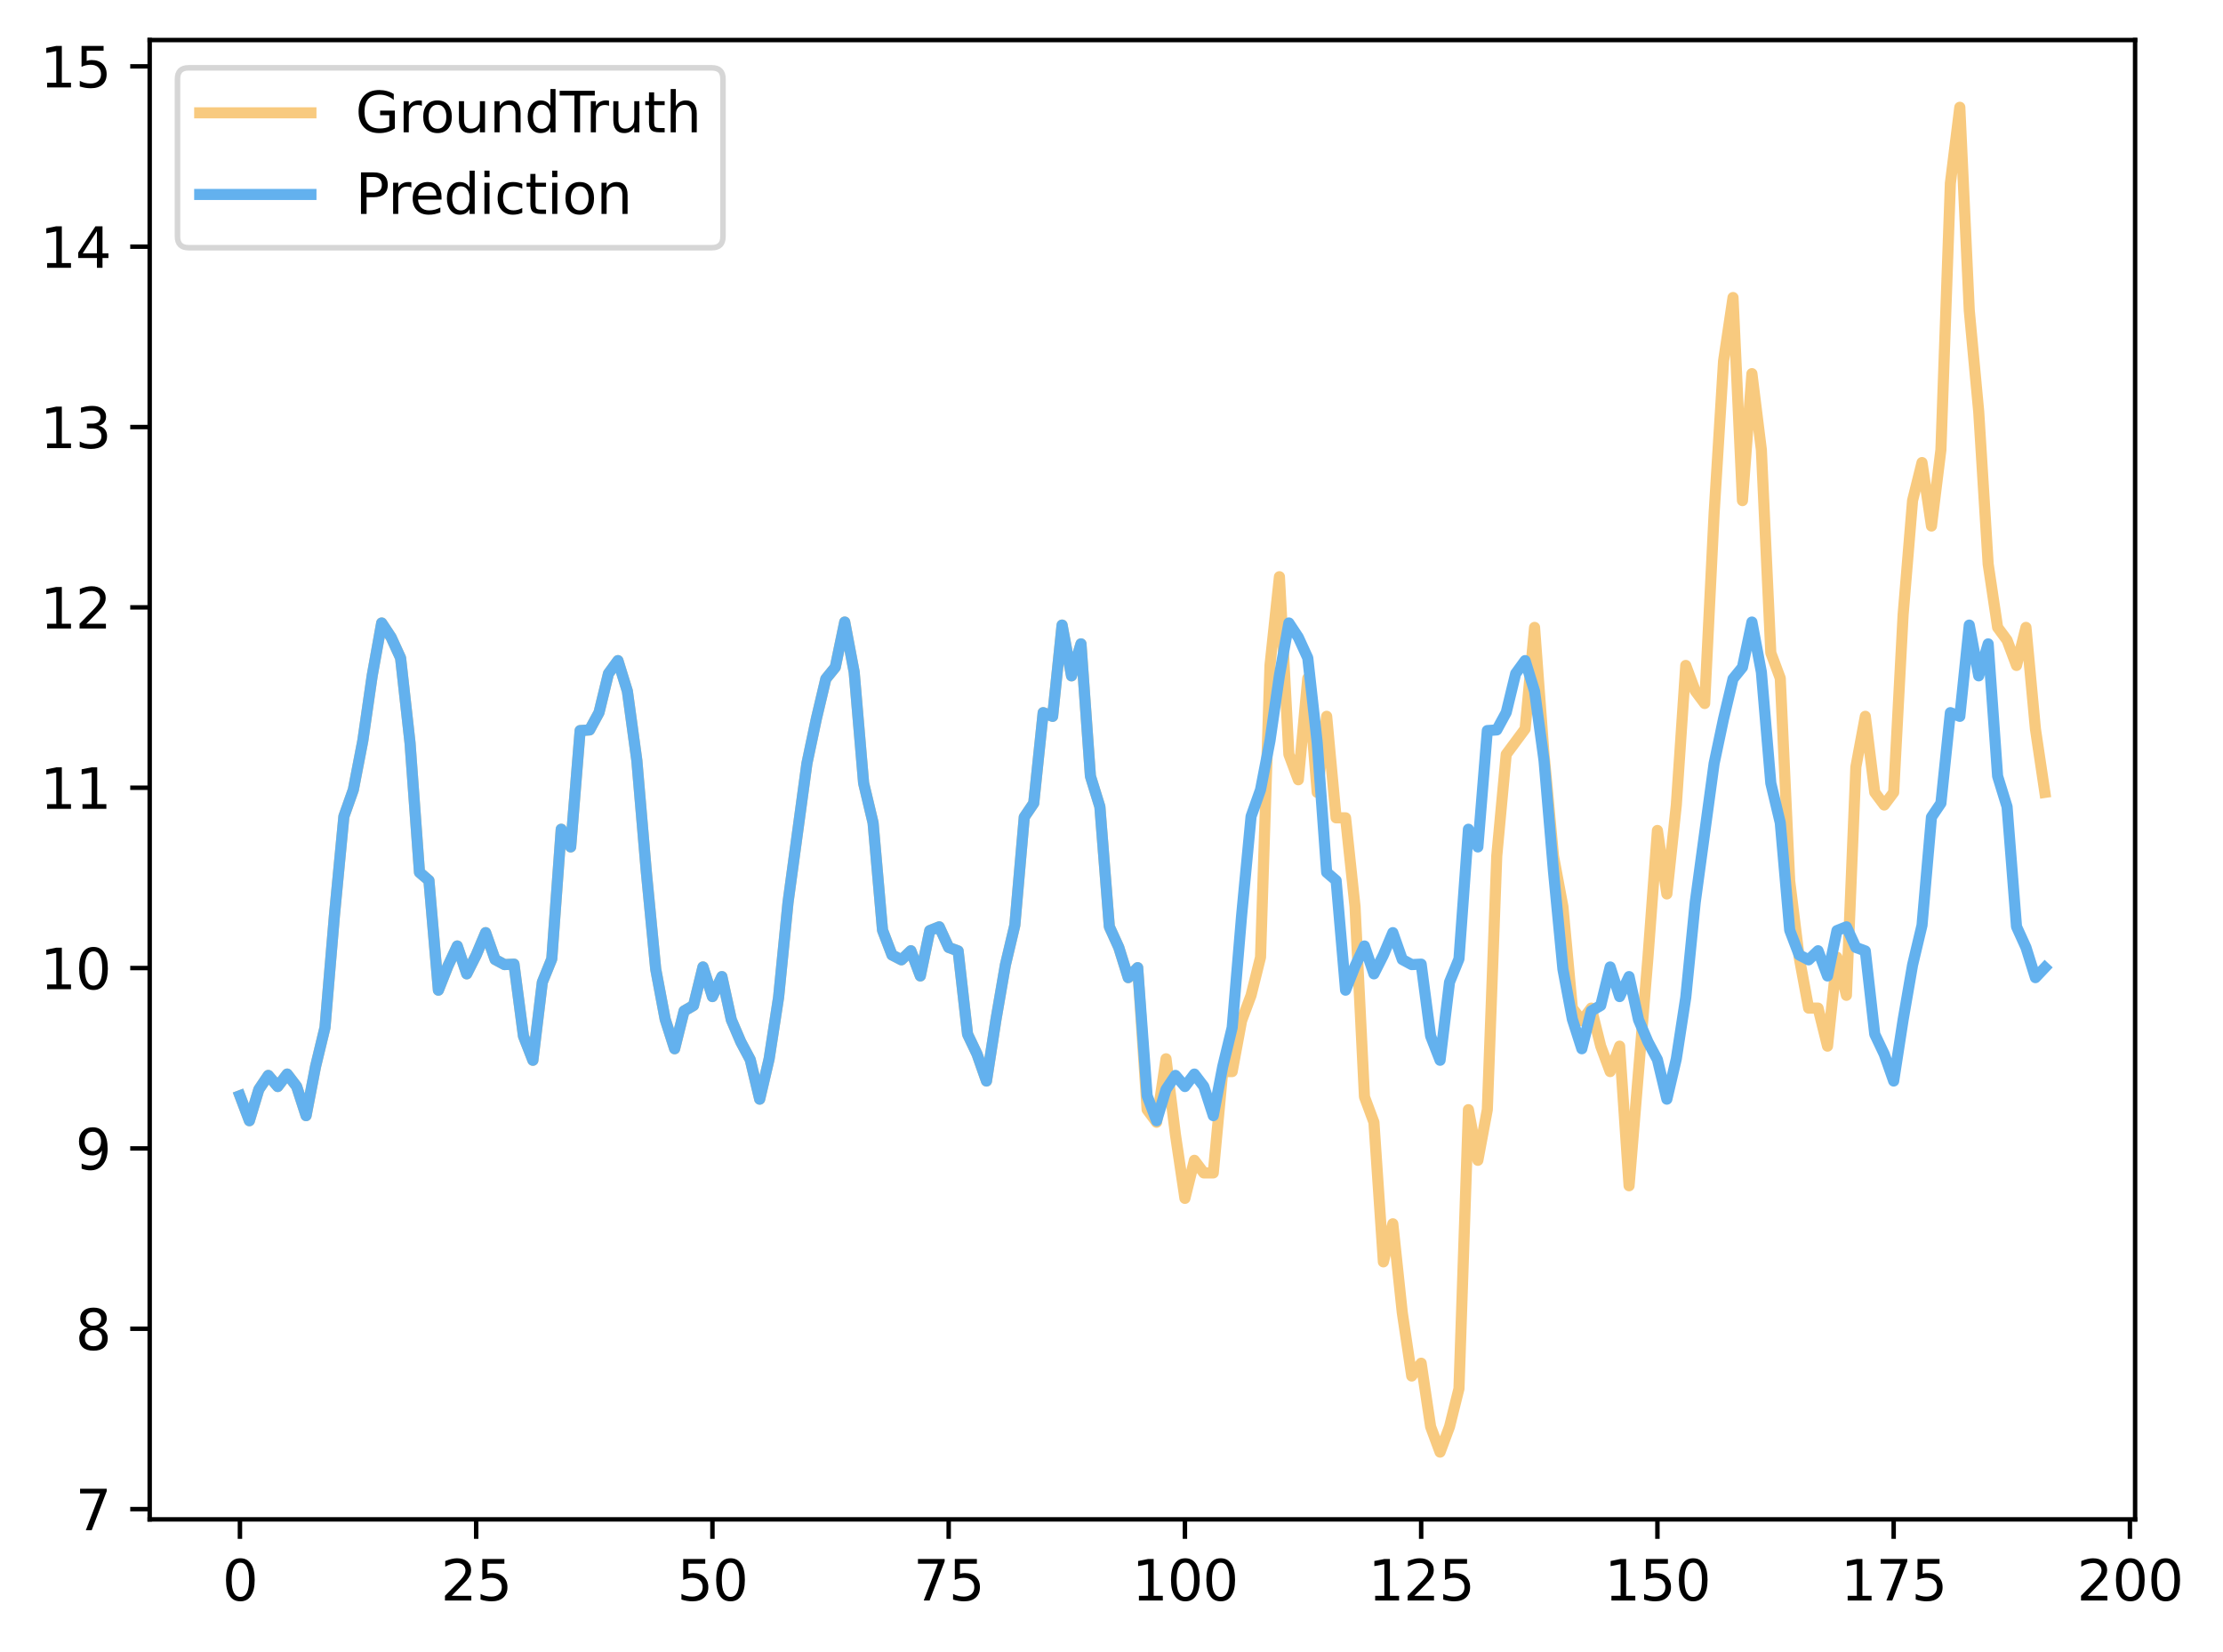 <?xml version="1.0" encoding="utf-8" standalone="no"?>
<!DOCTYPE svg PUBLIC "-//W3C//DTD SVG 1.1//EN"
  "http://www.w3.org/Graphics/SVG/1.1/DTD/svg11.dtd">
<svg xmlns:xlink="http://www.w3.org/1999/xlink" width="399.854pt" height="297.19pt" viewBox="0 0 399.854 297.19" xmlns="http://www.w3.org/2000/svg" version="1.1">
 <defs>
  <style type="text/css">*{stroke-linejoin: round; stroke-linecap: butt}</style>
 </defs>
 <g id="figure_1">
  <g id="patch_1">
   <path d="M 0 297.19 
L 399.854 297.19 
L 399.854 0 
L 0 0 
z
" style="fill: #ffffff"/>
  </g>
  <g id="axes_1">
   <g id="patch_2">
    <path d="M 26.925 273.312 
L 384.045 273.312 
L 384.045 7.2 
L 26.925 7.2 
z
" style="fill: #ffffff"/>
   </g>
   <g id="matplotlib.axis_1">
    <g id="xtick_1">
     <g id="line2d_1">
      <defs>
       <path id="md457c4801c" d="M 0 0 
L 0 3.5 
" style="stroke: #000000; stroke-width: 0.8"/>
      </defs>
      <g>
       <use xlink:href="#md457c4801c" x="43.158" y="273.312" style="stroke: #000000; stroke-width: 0.8"/>
      </g>
     </g>
     <g id="text_1">
      <!-- 0 -->
      <g transform="translate(39.976 287.91) scale(0.1 -0.1)">
       <defs>
        <path id="DejaVuSans-30" d="M 2034 4250 
Q 1547 4250 1301 3770 
Q 1056 3291 1056 2328 
Q 1056 1369 1301 889 
Q 1547 409 2034 409 
Q 2525 409 2770 889 
Q 3016 1369 3016 2328 
Q 3016 3291 2770 3770 
Q 2525 4250 2034 4250 
z
M 2034 4750 
Q 2819 4750 3233 4129 
Q 3647 3509 3647 2328 
Q 3647 1150 3233 529 
Q 2819 -91 2034 -91 
Q 1250 -91 836 529 
Q 422 1150 422 2328 
Q 422 3509 836 4129 
Q 1250 4750 2034 4750 
z
" transform="scale(0.016)"/>
       </defs>
       <use xlink:href="#DejaVuSans-30"/>
      </g>
     </g>
    </g>
    <g id="xtick_2">
     <g id="line2d_2">
      <g>
       <use xlink:href="#md457c4801c" x="85.652" y="273.312" style="stroke: #000000; stroke-width: 0.8"/>
      </g>
     </g>
     <g id="text_2">
      <!-- 25 -->
      <g transform="translate(79.289 287.91) scale(0.1 -0.1)">
       <defs>
        <path id="DejaVuSans-32" d="M 1228 531 
L 3431 531 
L 3431 0 
L 469 0 
L 469 531 
Q 828 903 1448 1529 
Q 2069 2156 2228 2338 
Q 2531 2678 2651 2914 
Q 2772 3150 2772 3378 
Q 2772 3750 2511 3984 
Q 2250 4219 1831 4219 
Q 1534 4219 1204 4116 
Q 875 4013 500 3803 
L 500 4441 
Q 881 4594 1212 4672 
Q 1544 4750 1819 4750 
Q 2544 4750 2975 4387 
Q 3406 4025 3406 3419 
Q 3406 3131 3298 2873 
Q 3191 2616 2906 2266 
Q 2828 2175 2409 1742 
Q 1991 1309 1228 531 
z
" transform="scale(0.016)"/>
        <path id="DejaVuSans-35" d="M 691 4666 
L 3169 4666 
L 3169 4134 
L 1269 4134 
L 1269 2991 
Q 1406 3038 1543 3061 
Q 1681 3084 1819 3084 
Q 2600 3084 3056 2656 
Q 3513 2228 3513 1497 
Q 3513 744 3044 326 
Q 2575 -91 1722 -91 
Q 1428 -91 1123 -41 
Q 819 9 494 109 
L 494 744 
Q 775 591 1075 516 
Q 1375 441 1709 441 
Q 2250 441 2565 725 
Q 2881 1009 2881 1497 
Q 2881 1984 2565 2268 
Q 2250 2553 1709 2553 
Q 1456 2553 1204 2497 
Q 953 2441 691 2322 
L 691 4666 
z
" transform="scale(0.016)"/>
       </defs>
       <use xlink:href="#DejaVuSans-32"/>
       <use xlink:href="#DejaVuSans-35" x="63.623"/>
      </g>
     </g>
    </g>
    <g id="xtick_3">
     <g id="line2d_3">
      <g>
       <use xlink:href="#md457c4801c" x="128.146" y="273.312" style="stroke: #000000; stroke-width: 0.8"/>
      </g>
     </g>
     <g id="text_3">
      <!-- 50 -->
      <g transform="translate(121.783 287.91) scale(0.1 -0.1)">
       <use xlink:href="#DejaVuSans-35"/>
       <use xlink:href="#DejaVuSans-30" x="63.623"/>
      </g>
     </g>
    </g>
    <g id="xtick_4">
     <g id="line2d_4">
      <g>
       <use xlink:href="#md457c4801c" x="170.64" y="273.312" style="stroke: #000000; stroke-width: 0.8"/>
      </g>
     </g>
     <g id="text_4">
      <!-- 75 -->
      <g transform="translate(164.277 287.91) scale(0.1 -0.1)">
       <defs>
        <path id="DejaVuSans-37" d="M 525 4666 
L 3525 4666 
L 3525 4397 
L 1831 0 
L 1172 0 
L 2766 4134 
L 525 4134 
L 525 4666 
z
" transform="scale(0.016)"/>
       </defs>
       <use xlink:href="#DejaVuSans-37"/>
       <use xlink:href="#DejaVuSans-35" x="63.623"/>
      </g>
     </g>
    </g>
    <g id="xtick_5">
     <g id="line2d_5">
      <g>
       <use xlink:href="#md457c4801c" x="213.134" y="273.312" style="stroke: #000000; stroke-width: 0.8"/>
      </g>
     </g>
     <g id="text_5">
      <!-- 100 -->
      <g transform="translate(203.59 287.91) scale(0.1 -0.1)">
       <defs>
        <path id="DejaVuSans-31" d="M 794 531 
L 1825 531 
L 1825 4091 
L 703 3866 
L 703 4441 
L 1819 4666 
L 2450 4666 
L 2450 531 
L 3481 531 
L 3481 0 
L 794 0 
L 794 531 
z
" transform="scale(0.016)"/>
       </defs>
       <use xlink:href="#DejaVuSans-31"/>
       <use xlink:href="#DejaVuSans-30" x="63.623"/>
       <use xlink:href="#DejaVuSans-30" x="127.246"/>
      </g>
     </g>
    </g>
    <g id="xtick_6">
     <g id="line2d_6">
      <g>
       <use xlink:href="#md457c4801c" x="255.628" y="273.312" style="stroke: #000000; stroke-width: 0.8"/>
      </g>
     </g>
     <g id="text_6">
      <!-- 125 -->
      <g transform="translate(246.084 287.91) scale(0.1 -0.1)">
       <use xlink:href="#DejaVuSans-31"/>
       <use xlink:href="#DejaVuSans-32" x="63.623"/>
       <use xlink:href="#DejaVuSans-35" x="127.246"/>
      </g>
     </g>
    </g>
    <g id="xtick_7">
     <g id="line2d_7">
      <g>
       <use xlink:href="#md457c4801c" x="298.122" y="273.312" style="stroke: #000000; stroke-width: 0.8"/>
      </g>
     </g>
     <g id="text_7">
      <!-- 150 -->
      <g transform="translate(288.578 287.91) scale(0.1 -0.1)">
       <use xlink:href="#DejaVuSans-31"/>
       <use xlink:href="#DejaVuSans-35" x="63.623"/>
       <use xlink:href="#DejaVuSans-30" x="127.246"/>
      </g>
     </g>
    </g>
    <g id="xtick_8">
     <g id="line2d_8">
      <g>
       <use xlink:href="#md457c4801c" x="340.616" y="273.312" style="stroke: #000000; stroke-width: 0.8"/>
      </g>
     </g>
     <g id="text_8">
      <!-- 175 -->
      <g transform="translate(331.072 287.91) scale(0.1 -0.1)">
       <use xlink:href="#DejaVuSans-31"/>
       <use xlink:href="#DejaVuSans-37" x="63.623"/>
       <use xlink:href="#DejaVuSans-35" x="127.246"/>
      </g>
     </g>
    </g>
    <g id="xtick_9">
     <g id="line2d_9">
      <g>
       <use xlink:href="#md457c4801c" x="383.11" y="273.312" style="stroke: #000000; stroke-width: 0.8"/>
      </g>
     </g>
     <g id="text_9">
      <!-- 200 -->
      <g transform="translate(373.566 287.91) scale(0.1 -0.1)">
       <use xlink:href="#DejaVuSans-32"/>
       <use xlink:href="#DejaVuSans-30" x="63.623"/>
       <use xlink:href="#DejaVuSans-30" x="127.246"/>
      </g>
     </g>
    </g>
   </g>
   <g id="matplotlib.axis_2">
    <g id="ytick_1">
     <g id="line2d_10">
      <defs>
       <path id="m48664302bc" d="M 0 0 
L -3.5 0 
" style="stroke: #000000; stroke-width: 0.8"/>
      </defs>
      <g>
       <use xlink:href="#m48664302bc" x="26.925" y="271.468" style="stroke: #000000; stroke-width: 0.8"/>
      </g>
     </g>
     <g id="text_10">
      <!-- 7 -->
      <g transform="translate(13.562 275.267) scale(0.1 -0.1)">
       <use xlink:href="#DejaVuSans-37"/>
      </g>
     </g>
    </g>
    <g id="ytick_2">
     <g id="line2d_11">
      <g>
       <use xlink:href="#m48664302bc" x="26.925" y="239.026" style="stroke: #000000; stroke-width: 0.8"/>
      </g>
     </g>
     <g id="text_11">
      <!-- 8 -->
      <g transform="translate(13.562 242.825) scale(0.1 -0.1)">
       <defs>
        <path id="DejaVuSans-38" d="M 2034 2216 
Q 1584 2216 1326 1975 
Q 1069 1734 1069 1313 
Q 1069 891 1326 650 
Q 1584 409 2034 409 
Q 2484 409 2743 651 
Q 3003 894 3003 1313 
Q 3003 1734 2745 1975 
Q 2488 2216 2034 2216 
z
M 1403 2484 
Q 997 2584 770 2862 
Q 544 3141 544 3541 
Q 544 4100 942 4425 
Q 1341 4750 2034 4750 
Q 2731 4750 3128 4425 
Q 3525 4100 3525 3541 
Q 3525 3141 3298 2862 
Q 3072 2584 2669 2484 
Q 3125 2378 3379 2068 
Q 3634 1759 3634 1313 
Q 3634 634 3220 271 
Q 2806 -91 2034 -91 
Q 1263 -91 848 271 
Q 434 634 434 1313 
Q 434 1759 690 2068 
Q 947 2378 1403 2484 
z
M 1172 3481 
Q 1172 3119 1398 2916 
Q 1625 2713 2034 2713 
Q 2441 2713 2670 2916 
Q 2900 3119 2900 3481 
Q 2900 3844 2670 4047 
Q 2441 4250 2034 4250 
Q 1625 4250 1398 4047 
Q 1172 3844 1172 3481 
z
" transform="scale(0.016)"/>
       </defs>
       <use xlink:href="#DejaVuSans-38"/>
      </g>
     </g>
    </g>
    <g id="ytick_3">
     <g id="line2d_12">
      <g>
       <use xlink:href="#m48664302bc" x="26.925" y="206.584" style="stroke: #000000; stroke-width: 0.8"/>
      </g>
     </g>
     <g id="text_12">
      <!-- 9 -->
      <g transform="translate(13.562 210.383) scale(0.1 -0.1)">
       <defs>
        <path id="DejaVuSans-39" d="M 703 97 
L 703 672 
Q 941 559 1184 500 
Q 1428 441 1663 441 
Q 2288 441 2617 861 
Q 2947 1281 2994 2138 
Q 2813 1869 2534 1725 
Q 2256 1581 1919 1581 
Q 1219 1581 811 2004 
Q 403 2428 403 3163 
Q 403 3881 828 4315 
Q 1253 4750 1959 4750 
Q 2769 4750 3195 4129 
Q 3622 3509 3622 2328 
Q 3622 1225 3098 567 
Q 2575 -91 1691 -91 
Q 1453 -91 1209 -44 
Q 966 3 703 97 
z
M 1959 2075 
Q 2384 2075 2632 2365 
Q 2881 2656 2881 3163 
Q 2881 3666 2632 3958 
Q 2384 4250 1959 4250 
Q 1534 4250 1286 3958 
Q 1038 3666 1038 3163 
Q 1038 2656 1286 2365 
Q 1534 2075 1959 2075 
z
" transform="scale(0.016)"/>
       </defs>
       <use xlink:href="#DejaVuSans-39"/>
      </g>
     </g>
    </g>
    <g id="ytick_4">
     <g id="line2d_13">
      <g>
       <use xlink:href="#m48664302bc" x="26.925" y="174.142" style="stroke: #000000; stroke-width: 0.8"/>
      </g>
     </g>
     <g id="text_13">
      <!-- 10 -->
      <g transform="translate(7.2 177.941) scale(0.1 -0.1)">
       <use xlink:href="#DejaVuSans-31"/>
       <use xlink:href="#DejaVuSans-30" x="63.623"/>
      </g>
     </g>
    </g>
    <g id="ytick_5">
     <g id="line2d_14">
      <g>
       <use xlink:href="#m48664302bc" x="26.925" y="141.7" style="stroke: #000000; stroke-width: 0.8"/>
      </g>
     </g>
     <g id="text_14">
      <!-- 11 -->
      <g transform="translate(7.2 145.499) scale(0.1 -0.1)">
       <use xlink:href="#DejaVuSans-31"/>
       <use xlink:href="#DejaVuSans-31" x="63.623"/>
      </g>
     </g>
    </g>
    <g id="ytick_6">
     <g id="line2d_15">
      <g>
       <use xlink:href="#m48664302bc" x="26.925" y="109.258" style="stroke: #000000; stroke-width: 0.8"/>
      </g>
     </g>
     <g id="text_15">
      <!-- 12 -->
      <g transform="translate(7.2 113.057) scale(0.1 -0.1)">
       <use xlink:href="#DejaVuSans-31"/>
       <use xlink:href="#DejaVuSans-32" x="63.623"/>
      </g>
     </g>
    </g>
    <g id="ytick_7">
     <g id="line2d_16">
      <g>
       <use xlink:href="#m48664302bc" x="26.925" y="76.816" style="stroke: #000000; stroke-width: 0.8"/>
      </g>
     </g>
     <g id="text_16">
      <!-- 13 -->
      <g transform="translate(7.2 80.615) scale(0.1 -0.1)">
       <defs>
        <path id="DejaVuSans-33" d="M 2597 2516 
Q 3050 2419 3304 2112 
Q 3559 1806 3559 1356 
Q 3559 666 3084 287 
Q 2609 -91 1734 -91 
Q 1441 -91 1130 -33 
Q 819 25 488 141 
L 488 750 
Q 750 597 1062 519 
Q 1375 441 1716 441 
Q 2309 441 2620 675 
Q 2931 909 2931 1356 
Q 2931 1769 2642 2001 
Q 2353 2234 1838 2234 
L 1294 2234 
L 1294 2753 
L 1863 2753 
Q 2328 2753 2575 2939 
Q 2822 3125 2822 3475 
Q 2822 3834 2567 4026 
Q 2313 4219 1838 4219 
Q 1578 4219 1281 4162 
Q 984 4106 628 3988 
L 628 4550 
Q 988 4650 1302 4700 
Q 1616 4750 1894 4750 
Q 2613 4750 3031 4423 
Q 3450 4097 3450 3541 
Q 3450 3153 3228 2886 
Q 3006 2619 2597 2516 
z
" transform="scale(0.016)"/>
       </defs>
       <use xlink:href="#DejaVuSans-31"/>
       <use xlink:href="#DejaVuSans-33" x="63.623"/>
      </g>
     </g>
    </g>
    <g id="ytick_8">
     <g id="line2d_17">
      <g>
       <use xlink:href="#m48664302bc" x="26.925" y="44.374" style="stroke: #000000; stroke-width: 0.8"/>
      </g>
     </g>
     <g id="text_17">
      <!-- 14 -->
      <g transform="translate(7.2 48.173) scale(0.1 -0.1)">
       <defs>
        <path id="DejaVuSans-34" d="M 2419 4116 
L 825 1625 
L 2419 1625 
L 2419 4116 
z
M 2253 4666 
L 3047 4666 
L 3047 1625 
L 3713 1625 
L 3713 1100 
L 3047 1100 
L 3047 0 
L 2419 0 
L 2419 1100 
L 313 1100 
L 313 1709 
L 2253 4666 
z
" transform="scale(0.016)"/>
       </defs>
       <use xlink:href="#DejaVuSans-31"/>
       <use xlink:href="#DejaVuSans-34" x="63.623"/>
      </g>
     </g>
    </g>
    <g id="ytick_9">
     <g id="line2d_18">
      <g>
       <use xlink:href="#m48664302bc" x="26.925" y="11.932" style="stroke: #000000; stroke-width: 0.8"/>
      </g>
     </g>
     <g id="text_18">
      <!-- 15 -->
      <g transform="translate(7.2 15.731) scale(0.1 -0.1)">
       <use xlink:href="#DejaVuSans-31"/>
       <use xlink:href="#DejaVuSans-35" x="63.623"/>
      </g>
     </g>
    </g>
   </g>
   <g id="line2d_19">
    <path d="M 43.158 197.111 
L 44.857 201.603 
L 46.557 195.977 
L 48.257 193.451 
L 49.957 195.453 
L 51.657 193.209 
L 53.356 195.436 
L 55.056 200.69 
L 56.756 191.864 
L 58.456 184.837 
L 60.155 164.669 
L 61.855 146.872 
L 63.555 142.065 
L 65.255 133.275 
L 66.954 121.494 
L 68.654 112.065 
L 70.354 114.645 
L 72.054 118.363 
L 73.753 133.65 
L 75.453 156.925 
L 77.153 158.388 
L 78.853 178.118 
L 80.552 173.817 
L 82.252 170.168 
L 83.952 175.185 
L 85.652 171.808 
L 87.352 167.768 
L 89.051 172.6 
L 90.751 173.516 
L 92.451 173.434 
L 94.151 186.364 
L 95.85 190.728 
L 97.55 176.686 
L 99.25 172.492 
L 100.95 149.167 
L 102.649 152.351 
L 104.349 131.418 
L 106.049 131.305 
L 107.749 128.165 
L 109.448 121.166 
L 111.148 118.835 
L 112.848 124.341 
L 114.548 136.79 
L 116.247 156.729 
L 117.947 174.342 
L 119.647 183.357 
L 121.347 188.656 
L 123.047 181.855 
L 124.746 180.872 
L 126.446 173.942 
L 128.146 179.272 
L 129.846 175.674 
L 131.545 183.443 
L 133.245 187.42 
L 134.945 190.616 
L 136.645 197.723 
L 138.344 190.469 
L 140.044 179.422 
L 141.744 162.331 
L 145.143 137.329 
L 146.843 129.284 
L 148.543 122.12 
L 150.243 120.028 
L 151.942 111.896 
L 153.642 120.898 
L 155.342 140.875 
L 157.042 148.007 
L 158.742 167.327 
L 160.441 171.782 
L 162.141 172.661 
L 163.841 171.025 
L 165.541 175.56 
L 167.24 167.398 
L 168.94 166.72 
L 170.64 170.433 
L 172.34 171.058 
L 174.039 186.041 
L 175.739 189.619 
L 177.439 194.46 
L 179.139 183.452 
L 180.838 173.589 
L 182.538 166.441 
L 184.238 146.993 
L 185.938 144.48 
L 187.637 128.193 
L 189.337 128.863 
L 191.037 112.444 
L 192.737 121.576 
L 194.437 115.824 
L 196.136 139.616 
L 197.836 145.126 
L 199.536 166.688 
L 201.236 170.433 
L 202.935 175.863 
L 204.635 174.066 
L 206.335 199.609 
L 208.035 201.88 
L 209.734 190.46 
L 211.434 204.151 
L 213.134 215.57 
L 214.834 208.725 
L 216.533 210.996 
L 218.233 210.996 
L 219.933 192.763 
L 221.633 192.763 
L 223.333 183.615 
L 225.032 179.04 
L 226.732 172.195 
L 228.432 119.704 
L 230.132 103.743 
L 231.831 135.698 
L 233.531 140.272 
L 235.231 122.007 
L 236.931 142.543 
L 238.63 128.853 
L 240.33 147.117 
L 242.03 147.117 
L 243.73 163.079 
L 245.429 197.305 
L 247.129 201.88 
L 248.829 226.99 
L 250.529 220.144 
L 252.228 236.106 
L 253.928 247.526 
L 255.628 245.222 
L 257.328 256.642 
L 259.028 261.216 
L 260.727 256.642 
L 262.427 249.796 
L 264.127 199.609 
L 265.827 208.725 
L 267.526 199.609 
L 269.226 153.963 
L 270.926 135.698 
L 274.325 131.124 
L 276.025 112.859 
L 277.725 135.698 
L 279.425 153.963 
L 281.124 163.079 
L 282.824 181.344 
L 284.524 183.615 
L 286.224 181.344 
L 287.923 188.189 
L 289.623 192.763 
L 291.323 188.189 
L 293.023 213.299 
L 296.422 172.195 
L 298.122 149.388 
L 299.822 160.808 
L 301.522 144.814 
L 303.221 119.704 
L 304.921 124.278 
L 306.621 126.549 
L 308.321 92.323 
L 310.02 64.942 
L 311.72 53.522 
L 313.42 90.052 
L 315.12 67.213 
L 316.819 80.903 
L 318.519 117.433 
L 320.219 122.007 
L 321.919 158.505 
L 323.618 172.195 
L 325.318 181.344 
L 327.018 181.344 
L 328.718 188.189 
L 330.418 172.195 
L 332.117 179.04 
L 333.817 137.969 
L 335.517 128.853 
L 337.217 142.543 
L 338.916 144.814 
L 340.616 142.543 
L 342.316 110.588 
L 344.016 90.052 
L 345.715 83.207 
L 347.415 94.626 
L 349.115 80.903 
L 350.815 32.987 
L 352.514 19.296 
L 354.214 55.826 
L 355.914 74.058 
L 357.614 101.472 
L 359.313 112.859 
L 361.013 115.162 
L 362.713 119.704 
L 364.413 112.859 
L 366.113 131.124 
L 367.812 142.543 
L 367.812 142.543 
" clip-path="url(#pb5d3e08aff)" style="fill: none; stroke: #f8ca7f; stroke-width: 2; stroke-linecap: square"/>
   </g>
   <g id="line2d_20">
    <path d="M 43.158 197.111 
L 44.857 201.603 
L 46.557 195.977 
L 48.257 193.451 
L 49.957 195.453 
L 51.657 193.209 
L 53.356 195.436 
L 55.056 200.69 
L 56.756 191.864 
L 58.456 184.837 
L 60.155 164.669 
L 61.855 146.872 
L 63.555 142.065 
L 65.255 133.275 
L 66.954 121.494 
L 68.654 112.065 
L 70.354 114.645 
L 72.054 118.363 
L 73.753 133.65 
L 75.453 156.925 
L 77.153 158.388 
L 78.853 178.118 
L 80.552 173.817 
L 82.252 170.168 
L 83.952 175.185 
L 85.652 171.808 
L 87.352 167.768 
L 89.051 172.6 
L 90.751 173.516 
L 92.451 173.434 
L 94.151 186.364 
L 95.85 190.728 
L 97.55 176.686 
L 99.25 172.492 
L 100.95 149.167 
L 102.649 152.351 
L 104.349 131.418 
L 106.049 131.305 
L 107.749 128.165 
L 109.448 121.166 
L 111.148 118.835 
L 112.848 124.341 
L 114.548 136.79 
L 116.247 156.729 
L 117.947 174.342 
L 119.647 183.357 
L 121.347 188.656 
L 123.047 181.855 
L 124.746 180.872 
L 126.446 173.942 
L 128.146 179.272 
L 129.846 175.674 
L 131.545 183.443 
L 133.245 187.42 
L 134.945 190.616 
L 136.645 197.723 
L 138.344 190.469 
L 140.044 179.422 
L 141.744 162.331 
L 145.143 137.329 
L 146.843 129.284 
L 148.543 122.12 
L 150.243 120.028 
L 151.942 111.896 
L 153.642 120.898 
L 155.342 140.875 
L 157.042 148.007 
L 158.742 167.327 
L 160.441 171.782 
L 162.141 172.661 
L 163.841 171.025 
L 165.541 175.56 
L 167.24 167.398 
L 168.94 166.72 
L 170.64 170.433 
L 172.34 171.058 
L 174.039 186.041 
L 175.739 189.619 
L 177.439 194.46 
L 179.139 183.452 
L 180.838 173.589 
L 182.538 166.441 
L 184.238 146.993 
L 185.938 144.48 
L 187.637 128.193 
L 189.337 128.863 
L 191.037 112.444 
L 192.737 121.576 
L 194.437 115.824 
L 196.136 139.616 
L 197.836 145.126 
L 199.536 166.688 
L 201.236 170.433 
L 202.935 175.863 
L 204.635 174.066 
L 206.335 197.111 
L 208.035 201.603 
L 209.734 195.977 
L 211.434 193.451 
L 213.134 195.453 
L 214.834 193.209 
L 216.533 195.436 
L 218.233 200.69 
L 219.933 191.864 
L 221.633 184.837 
L 223.333 164.669 
L 225.032 146.872 
L 226.732 142.065 
L 228.432 133.275 
L 230.132 121.494 
L 231.831 112.065 
L 233.531 114.645 
L 235.231 118.363 
L 236.931 133.65 
L 238.63 156.925 
L 240.33 158.388 
L 242.03 178.118 
L 243.73 173.817 
L 245.429 170.168 
L 247.129 175.185 
L 248.829 171.808 
L 250.529 167.768 
L 252.228 172.6 
L 253.928 173.516 
L 255.628 173.434 
L 257.328 186.364 
L 259.028 190.728 
L 260.727 176.686 
L 262.427 172.492 
L 264.127 149.167 
L 265.827 152.351 
L 267.526 131.418 
L 269.226 131.305 
L 270.926 128.165 
L 272.626 121.166 
L 274.325 118.835 
L 276.025 124.341 
L 277.725 136.79 
L 279.425 156.729 
L 281.124 174.342 
L 282.824 183.357 
L 284.524 188.656 
L 286.224 181.855 
L 287.923 180.872 
L 289.623 173.942 
L 291.323 179.272 
L 293.023 175.674 
L 294.723 183.443 
L 296.422 187.42 
L 298.122 190.616 
L 299.822 197.723 
L 301.522 190.469 
L 303.221 179.422 
L 304.921 162.331 
L 308.321 137.329 
L 310.02 129.284 
L 311.72 122.12 
L 313.42 120.028 
L 315.12 111.896 
L 316.819 120.898 
L 318.519 140.875 
L 320.219 148.007 
L 321.919 167.327 
L 323.618 171.782 
L 325.318 172.661 
L 327.018 171.025 
L 328.718 175.56 
L 330.418 167.398 
L 332.117 166.72 
L 333.817 170.433 
L 335.517 171.058 
L 337.217 186.041 
L 338.916 189.619 
L 340.616 194.46 
L 342.316 183.452 
L 344.016 173.589 
L 345.715 166.441 
L 347.415 146.993 
L 349.115 144.48 
L 350.815 128.193 
L 352.514 128.863 
L 354.214 112.444 
L 355.914 121.576 
L 357.614 115.824 
L 359.313 139.616 
L 361.013 145.126 
L 362.713 166.688 
L 364.413 170.433 
L 366.113 175.863 
L 367.812 174.066 
L 367.812 174.066 
" clip-path="url(#pb5d3e08aff)" style="fill: none; stroke: #63b1ee; stroke-width: 2; stroke-linecap: square"/>
   </g>
   <g id="patch_3">
    <path d="M 26.925 273.312 
L 26.925 7.2 
" style="fill: none; stroke: #000000; stroke-width: 0.8; stroke-linejoin: miter; stroke-linecap: square"/>
   </g>
   <g id="patch_4">
    <path d="M 384.045 273.312 
L 384.045 7.2 
" style="fill: none; stroke: #000000; stroke-width: 0.8; stroke-linejoin: miter; stroke-linecap: square"/>
   </g>
   <g id="patch_5">
    <path d="M 26.925 273.312 
L 384.045 273.312 
" style="fill: none; stroke: #000000; stroke-width: 0.8; stroke-linejoin: miter; stroke-linecap: square"/>
   </g>
   <g id="patch_6">
    <path d="M 26.925 7.2 
L 384.045 7.2 
" style="fill: none; stroke: #000000; stroke-width: 0.8; stroke-linejoin: miter; stroke-linecap: square"/>
   </g>
   <g id="legend_1">
    <g id="patch_7">
     <path d="M 33.925 44.556 
L 128.041 44.556 
Q 130.041 44.556 130.041 42.556 
L 130.041 14.2 
Q 130.041 12.2 128.041 12.2 
L 33.925 12.2 
Q 31.925 12.2 31.925 14.2 
L 31.925 42.556 
Q 31.925 44.556 33.925 44.556 
z
" style="fill: #ffffff; opacity: 0.8; stroke: #cccccc; stroke-linejoin: miter"/>
    </g>
    <g id="line2d_21">
     <path d="M 35.925 20.298 
L 45.925 20.298 
L 55.925 20.298 
" style="fill: none; stroke: #f8ca7f; stroke-width: 2; stroke-linecap: square"/>
    </g>
    <g id="text_19">
     <!-- GroundTruth -->
     <g transform="translate(63.925 23.798) scale(0.1 -0.1)">
      <defs>
       <path id="DejaVuSans-47" d="M 3809 666 
L 3809 1919 
L 2778 1919 
L 2778 2438 
L 4434 2438 
L 4434 434 
Q 4069 175 3628 42 
Q 3188 -91 2688 -91 
Q 1594 -91 976 548 
Q 359 1188 359 2328 
Q 359 3472 976 4111 
Q 1594 4750 2688 4750 
Q 3144 4750 3555 4637 
Q 3966 4525 4313 4306 
L 4313 3634 
Q 3963 3931 3569 4081 
Q 3175 4231 2741 4231 
Q 1884 4231 1454 3753 
Q 1025 3275 1025 2328 
Q 1025 1384 1454 906 
Q 1884 428 2741 428 
Q 3075 428 3337 486 
Q 3600 544 3809 666 
z
" transform="scale(0.016)"/>
       <path id="DejaVuSans-72" d="M 2631 2963 
Q 2534 3019 2420 3045 
Q 2306 3072 2169 3072 
Q 1681 3072 1420 2755 
Q 1159 2438 1159 1844 
L 1159 0 
L 581 0 
L 581 3500 
L 1159 3500 
L 1159 2956 
Q 1341 3275 1631 3429 
Q 1922 3584 2338 3584 
Q 2397 3584 2469 3576 
Q 2541 3569 2628 3553 
L 2631 2963 
z
" transform="scale(0.016)"/>
       <path id="DejaVuSans-6f" d="M 1959 3097 
Q 1497 3097 1228 2736 
Q 959 2375 959 1747 
Q 959 1119 1226 758 
Q 1494 397 1959 397 
Q 2419 397 2687 759 
Q 2956 1122 2956 1747 
Q 2956 2369 2687 2733 
Q 2419 3097 1959 3097 
z
M 1959 3584 
Q 2709 3584 3137 3096 
Q 3566 2609 3566 1747 
Q 3566 888 3137 398 
Q 2709 -91 1959 -91 
Q 1206 -91 779 398 
Q 353 888 353 1747 
Q 353 2609 779 3096 
Q 1206 3584 1959 3584 
z
" transform="scale(0.016)"/>
       <path id="DejaVuSans-75" d="M 544 1381 
L 544 3500 
L 1119 3500 
L 1119 1403 
Q 1119 906 1312 657 
Q 1506 409 1894 409 
Q 2359 409 2629 706 
Q 2900 1003 2900 1516 
L 2900 3500 
L 3475 3500 
L 3475 0 
L 2900 0 
L 2900 538 
Q 2691 219 2414 64 
Q 2138 -91 1772 -91 
Q 1169 -91 856 284 
Q 544 659 544 1381 
z
M 1991 3584 
L 1991 3584 
z
" transform="scale(0.016)"/>
       <path id="DejaVuSans-6e" d="M 3513 2113 
L 3513 0 
L 2938 0 
L 2938 2094 
Q 2938 2591 2744 2837 
Q 2550 3084 2163 3084 
Q 1697 3084 1428 2787 
Q 1159 2491 1159 1978 
L 1159 0 
L 581 0 
L 581 3500 
L 1159 3500 
L 1159 2956 
Q 1366 3272 1645 3428 
Q 1925 3584 2291 3584 
Q 2894 3584 3203 3211 
Q 3513 2838 3513 2113 
z
" transform="scale(0.016)"/>
       <path id="DejaVuSans-64" d="M 2906 2969 
L 2906 4863 
L 3481 4863 
L 3481 0 
L 2906 0 
L 2906 525 
Q 2725 213 2448 61 
Q 2172 -91 1784 -91 
Q 1150 -91 751 415 
Q 353 922 353 1747 
Q 353 2572 751 3078 
Q 1150 3584 1784 3584 
Q 2172 3584 2448 3432 
Q 2725 3281 2906 2969 
z
M 947 1747 
Q 947 1113 1208 752 
Q 1469 391 1925 391 
Q 2381 391 2643 752 
Q 2906 1113 2906 1747 
Q 2906 2381 2643 2742 
Q 2381 3103 1925 3103 
Q 1469 3103 1208 2742 
Q 947 2381 947 1747 
z
" transform="scale(0.016)"/>
       <path id="DejaVuSans-54" d="M -19 4666 
L 3928 4666 
L 3928 4134 
L 2272 4134 
L 2272 0 
L 1638 0 
L 1638 4134 
L -19 4134 
L -19 4666 
z
" transform="scale(0.016)"/>
       <path id="DejaVuSans-74" d="M 1172 4494 
L 1172 3500 
L 2356 3500 
L 2356 3053 
L 1172 3053 
L 1172 1153 
Q 1172 725 1289 603 
Q 1406 481 1766 481 
L 2356 481 
L 2356 0 
L 1766 0 
Q 1100 0 847 248 
Q 594 497 594 1153 
L 594 3053 
L 172 3053 
L 172 3500 
L 594 3500 
L 594 4494 
L 1172 4494 
z
" transform="scale(0.016)"/>
       <path id="DejaVuSans-68" d="M 3513 2113 
L 3513 0 
L 2938 0 
L 2938 2094 
Q 2938 2591 2744 2837 
Q 2550 3084 2163 3084 
Q 1697 3084 1428 2787 
Q 1159 2491 1159 1978 
L 1159 0 
L 581 0 
L 581 4863 
L 1159 4863 
L 1159 2956 
Q 1366 3272 1645 3428 
Q 1925 3584 2291 3584 
Q 2894 3584 3203 3211 
Q 3513 2838 3513 2113 
z
" transform="scale(0.016)"/>
      </defs>
      <use xlink:href="#DejaVuSans-47"/>
      <use xlink:href="#DejaVuSans-72" x="77.49"/>
      <use xlink:href="#DejaVuSans-6f" x="116.354"/>
      <use xlink:href="#DejaVuSans-75" x="177.535"/>
      <use xlink:href="#DejaVuSans-6e" x="240.914"/>
      <use xlink:href="#DejaVuSans-64" x="304.293"/>
      <use xlink:href="#DejaVuSans-54" x="367.77"/>
      <use xlink:href="#DejaVuSans-72" x="414.104"/>
      <use xlink:href="#DejaVuSans-75" x="455.217"/>
      <use xlink:href="#DejaVuSans-74" x="518.596"/>
      <use xlink:href="#DejaVuSans-68" x="557.805"/>
     </g>
    </g>
    <g id="line2d_22">
     <path d="M 35.925 34.977 
L 45.925 34.977 
L 55.925 34.977 
" style="fill: none; stroke: #63b1ee; stroke-width: 2; stroke-linecap: square"/>
    </g>
    <g id="text_20">
     <!-- Prediction -->
     <g transform="translate(63.925 38.477) scale(0.1 -0.1)">
      <defs>
       <path id="DejaVuSans-50" d="M 1259 4147 
L 1259 2394 
L 2053 2394 
Q 2494 2394 2734 2622 
Q 2975 2850 2975 3272 
Q 2975 3691 2734 3919 
Q 2494 4147 2053 4147 
L 1259 4147 
z
M 628 4666 
L 2053 4666 
Q 2838 4666 3239 4311 
Q 3641 3956 3641 3272 
Q 3641 2581 3239 2228 
Q 2838 1875 2053 1875 
L 1259 1875 
L 1259 0 
L 628 0 
L 628 4666 
z
" transform="scale(0.016)"/>
       <path id="DejaVuSans-65" d="M 3597 1894 
L 3597 1613 
L 953 1613 
Q 991 1019 1311 708 
Q 1631 397 2203 397 
Q 2534 397 2845 478 
Q 3156 559 3463 722 
L 3463 178 
Q 3153 47 2828 -22 
Q 2503 -91 2169 -91 
Q 1331 -91 842 396 
Q 353 884 353 1716 
Q 353 2575 817 3079 
Q 1281 3584 2069 3584 
Q 2775 3584 3186 3129 
Q 3597 2675 3597 1894 
z
M 3022 2063 
Q 3016 2534 2758 2815 
Q 2500 3097 2075 3097 
Q 1594 3097 1305 2825 
Q 1016 2553 972 2059 
L 3022 2063 
z
" transform="scale(0.016)"/>
       <path id="DejaVuSans-69" d="M 603 3500 
L 1178 3500 
L 1178 0 
L 603 0 
L 603 3500 
z
M 603 4863 
L 1178 4863 
L 1178 4134 
L 603 4134 
L 603 4863 
z
" transform="scale(0.016)"/>
       <path id="DejaVuSans-63" d="M 3122 3366 
L 3122 2828 
Q 2878 2963 2633 3030 
Q 2388 3097 2138 3097 
Q 1578 3097 1268 2742 
Q 959 2388 959 1747 
Q 959 1106 1268 751 
Q 1578 397 2138 397 
Q 2388 397 2633 464 
Q 2878 531 3122 666 
L 3122 134 
Q 2881 22 2623 -34 
Q 2366 -91 2075 -91 
Q 1284 -91 818 406 
Q 353 903 353 1747 
Q 353 2603 823 3093 
Q 1294 3584 2113 3584 
Q 2378 3584 2631 3529 
Q 2884 3475 3122 3366 
z
" transform="scale(0.016)"/>
      </defs>
      <use xlink:href="#DejaVuSans-50"/>
      <use xlink:href="#DejaVuSans-72" x="58.553"/>
      <use xlink:href="#DejaVuSans-65" x="97.416"/>
      <use xlink:href="#DejaVuSans-64" x="158.939"/>
      <use xlink:href="#DejaVuSans-69" x="222.416"/>
      <use xlink:href="#DejaVuSans-63" x="250.199"/>
      <use xlink:href="#DejaVuSans-74" x="305.18"/>
      <use xlink:href="#DejaVuSans-69" x="344.389"/>
      <use xlink:href="#DejaVuSans-6f" x="372.172"/>
      <use xlink:href="#DejaVuSans-6e" x="433.354"/>
     </g>
    </g>
   </g>
  </g>
 </g>
 <defs>
  <clipPath id="pb5d3e08aff">
   <rect x="26.925" y="7.2" width="357.12" height="266.112"/>
  </clipPath>
 </defs>
</svg>

